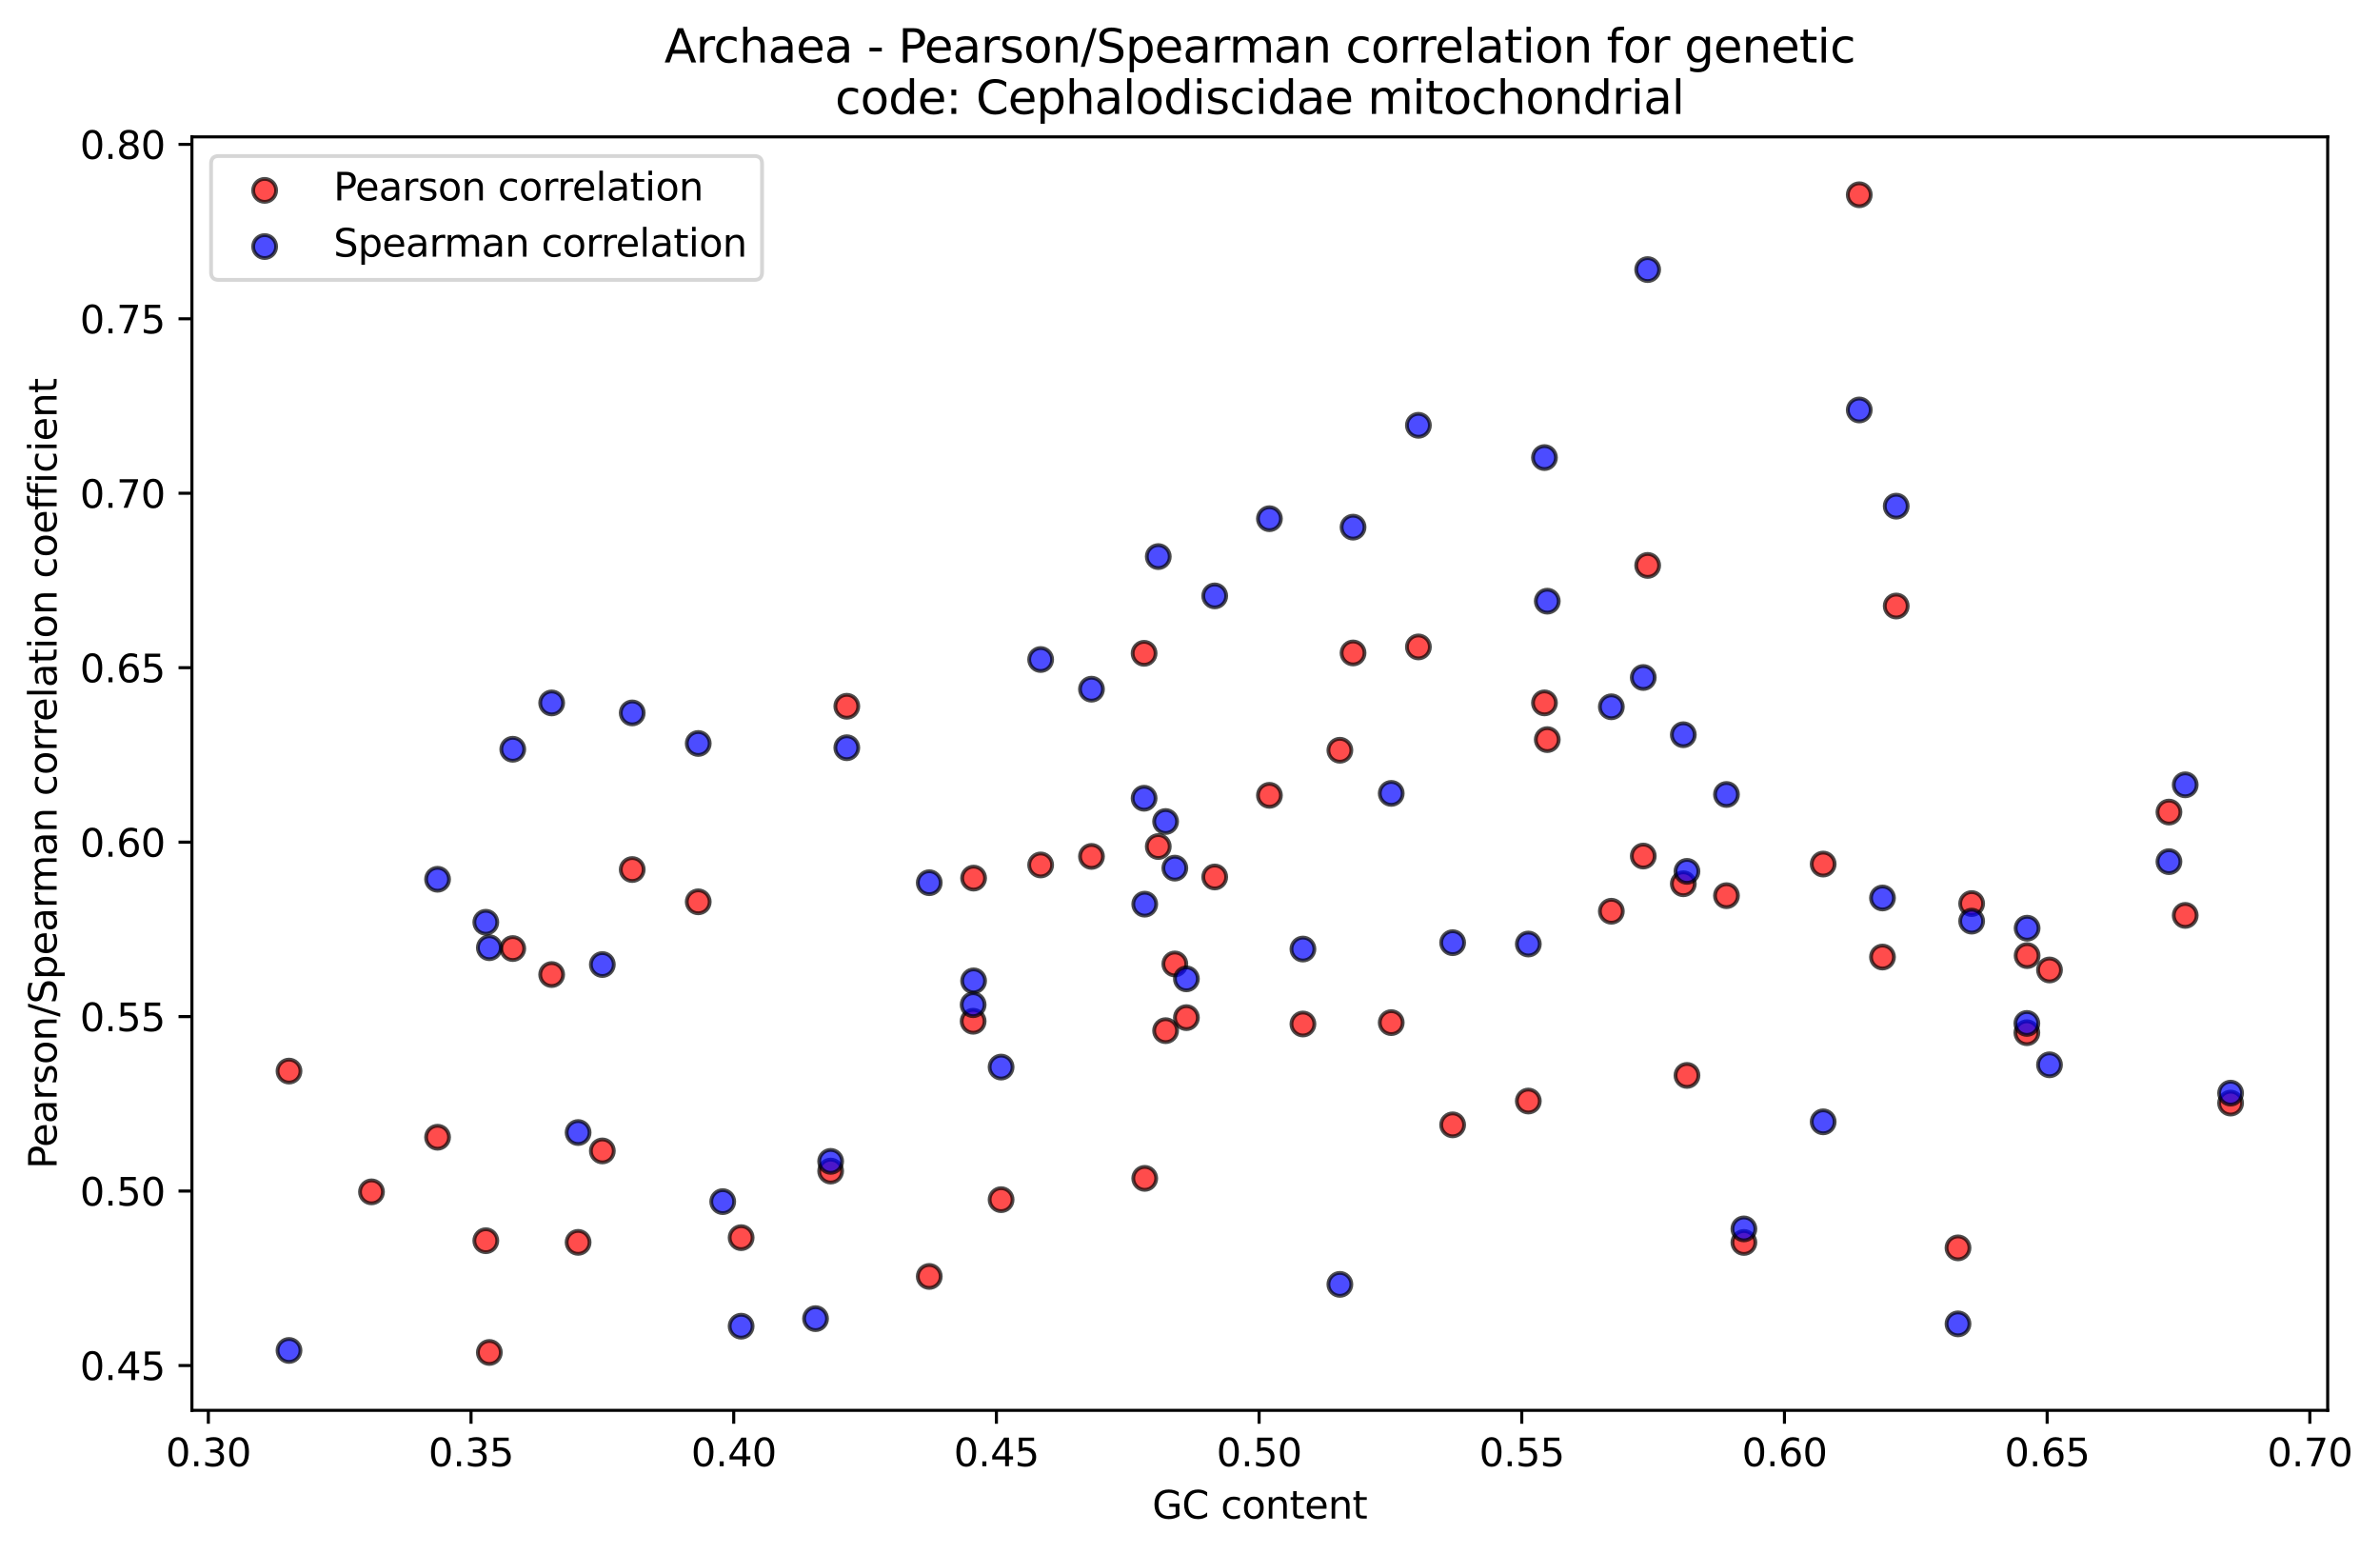 <?xml version="1.0" encoding="utf-8" standalone="no"?>
<!DOCTYPE svg PUBLIC "-//W3C//DTD SVG 1.1//EN"
  "http://www.w3.org/Graphics/SVG/1.1/DTD/svg11.dtd">
<svg xmlns:xlink="http://www.w3.org/1999/xlink" width="621.814pt" height="405.952pt" viewBox="0 0 621.814 405.952" xmlns="http://www.w3.org/2000/svg" version="1.1">
 <defs>
  <style type="text/css">*{stroke-linejoin: round; stroke-linecap: butt}</style>
 </defs>
 <g id="figure_1">
  <g id="patch_1">
   <path d="M 0 405.952 
L 621.814 405.952 
L 621.814 0 
L 0 0 
z
" style="fill: #ffffff"/>
  </g>
  <g id="axes_1">
   <g id="patch_2">
    <path d="M 50.144 368.396 
L 608.144 368.396 
L 608.144 35.755 
L 50.144 35.755 
z
" style="fill: #ffffff"/>
   </g>
   <g id="PathCollection_1">
    <defs>
     <path id="m0e709086f0" d="M 0 3 
C 0.796 3 1.559 2.684 2.121 2.121 
C 2.684 1.559 3 0.796 3 0 
C 3 -0.796 2.684 -1.559 2.121 -2.121 
C 1.559 -2.684 0.796 -3 0 -3 
C -0.796 -3 -1.559 -2.684 -2.121 -2.121 
C -2.684 -1.559 -3 -0.796 -3 0 
C -3 0.796 -2.684 1.559 -2.121 2.121 
C -1.559 2.684 -0.796 3 0 3 
z
" style="stroke: #000000; stroke-opacity: 0.7"/>
    </defs>
    <g clip-path="url(#p93d8b4729b)">
     <use xlink:href="#m0e709086f0" x="582.78" y="288.136" style="fill: #ff0000; fill-opacity: 0.7; stroke: #000000; stroke-opacity: 0.7"/>
     <use xlink:href="#m0e709086f0" x="570.923" y="239.112" style="fill: #ff0000; fill-opacity: 0.7; stroke: #000000; stroke-opacity: 0.7"/>
     <use xlink:href="#m0e709086f0" x="566.674" y="212.123" style="fill: #ff0000; fill-opacity: 0.7; stroke: #000000; stroke-opacity: 0.7"/>
     <use xlink:href="#m0e709086f0" x="535.466" y="253.367" style="fill: #ff0000; fill-opacity: 0.7; stroke: #000000; stroke-opacity: 0.7"/>
     <use xlink:href="#m0e709086f0" x="529.618" y="249.614" style="fill: #ff0000; fill-opacity: 0.7; stroke: #000000; stroke-opacity: 0.7"/>
     <use xlink:href="#m0e709086f0" x="529.551" y="269.757" style="fill: #ff0000; fill-opacity: 0.7; stroke: #000000; stroke-opacity: 0.7"/>
     <use xlink:href="#m0e709086f0" x="515.126" y="236.022" style="fill: #ff0000; fill-opacity: 0.7; stroke: #000000; stroke-opacity: 0.7"/>
     <use xlink:href="#m0e709086f0" x="511.561" y="325.957" style="fill: #ff0000; fill-opacity: 0.7; stroke: #000000; stroke-opacity: 0.7"/>
     <use xlink:href="#m0e709086f0" x="495.418" y="158.3" style="fill: #ff0000; fill-opacity: 0.7; stroke: #000000; stroke-opacity: 0.7"/>
     <use xlink:href="#m0e709086f0" x="491.831" y="249.988" style="fill: #ff0000; fill-opacity: 0.7; stroke: #000000; stroke-opacity: 0.7"/>
     <use xlink:href="#m0e709086f0" x="485.762" y="50.876" style="fill: #ff0000; fill-opacity: 0.7; stroke: #000000; stroke-opacity: 0.7"/>
     <use xlink:href="#m0e709086f0" x="476.334" y="225.704" style="fill: #ff0000; fill-opacity: 0.7; stroke: #000000; stroke-opacity: 0.7"/>
     <use xlink:href="#m0e709086f0" x="455.622" y="324.543" style="fill: #ff0000; fill-opacity: 0.7; stroke: #000000; stroke-opacity: 0.7"/>
     <use xlink:href="#m0e709086f0" x="451.066" y="233.96" style="fill: #ff0000; fill-opacity: 0.7; stroke: #000000; stroke-opacity: 0.7"/>
     <use xlink:href="#m0e709086f0" x="440.747" y="280.909" style="fill: #ff0000; fill-opacity: 0.7; stroke: #000000; stroke-opacity: 0.7"/>
     <use xlink:href="#m0e709086f0" x="439.793" y="230.849" style="fill: #ff0000; fill-opacity: 0.7; stroke: #000000; stroke-opacity: 0.7"/>
     <use xlink:href="#m0e709086f0" x="430.48" y="147.694" style="fill: #ff0000; fill-opacity: 0.7; stroke: #000000; stroke-opacity: 0.7"/>
     <use xlink:href="#m0e709086f0" x="429.331" y="223.609" style="fill: #ff0000; fill-opacity: 0.7; stroke: #000000; stroke-opacity: 0.7"/>
     <use xlink:href="#m0e709086f0" x="420.99" y="238.026" style="fill: #ff0000; fill-opacity: 0.7; stroke: #000000; stroke-opacity: 0.7"/>
     <use xlink:href="#m0e709086f0" x="404.252" y="193.195" style="fill: #ff0000; fill-opacity: 0.7; stroke: #000000; stroke-opacity: 0.7"/>
     <use xlink:href="#m0e709086f0" x="403.517" y="183.599" style="fill: #ff0000; fill-opacity: 0.7; stroke: #000000; stroke-opacity: 0.7"/>
     <use xlink:href="#m0e709086f0" x="399.298" y="287.602" style="fill: #ff0000; fill-opacity: 0.7; stroke: #000000; stroke-opacity: 0.7"/>
     <use xlink:href="#m0e709086f0" x="379.528" y="293.821" style="fill: #ff0000; fill-opacity: 0.7; stroke: #000000; stroke-opacity: 0.7"/>
     <use xlink:href="#m0e709086f0" x="370.583" y="168.983" style="fill: #ff0000; fill-opacity: 0.7; stroke: #000000; stroke-opacity: 0.7"/>
     <use xlink:href="#m0e709086f0" x="363.483" y="267.121" style="fill: #ff0000; fill-opacity: 0.7; stroke: #000000; stroke-opacity: 0.7"/>
     <use xlink:href="#m0e709086f0" x="353.508" y="170.559" style="fill: #ff0000; fill-opacity: 0.7; stroke: #000000; stroke-opacity: 0.7"/>
     <use xlink:href="#m0e709086f0" x="350.064" y="195.973" style="fill: #ff0000; fill-opacity: 0.7; stroke: #000000; stroke-opacity: 0.7"/>
     <use xlink:href="#m0e709086f0" x="340.411" y="267.482" style="fill: #ff0000; fill-opacity: 0.7; stroke: #000000; stroke-opacity: 0.7"/>
     <use xlink:href="#m0e709086f0" x="331.657" y="207.746" style="fill: #ff0000; fill-opacity: 0.7; stroke: #000000; stroke-opacity: 0.7"/>
     <use xlink:href="#m0e709086f0" x="317.365" y="229.077" style="fill: #ff0000; fill-opacity: 0.7; stroke: #000000; stroke-opacity: 0.7"/>
     <use xlink:href="#m0e709086f0" x="309.967" y="265.818" style="fill: #ff0000; fill-opacity: 0.7; stroke: #000000; stroke-opacity: 0.7"/>
     <use xlink:href="#m0e709086f0" x="306.944" y="251.798" style="fill: #ff0000; fill-opacity: 0.7; stroke: #000000; stroke-opacity: 0.7"/>
     <use xlink:href="#m0e709086f0" x="304.532" y="269.22" style="fill: #ff0000; fill-opacity: 0.7; stroke: #000000; stroke-opacity: 0.7"/>
     <use xlink:href="#m0e709086f0" x="302.619" y="221.123" style="fill: #ff0000; fill-opacity: 0.7; stroke: #000000; stroke-opacity: 0.7"/>
     <use xlink:href="#m0e709086f0" x="299.081" y="307.8" style="fill: #ff0000; fill-opacity: 0.7; stroke: #000000; stroke-opacity: 0.7"/>
     <use xlink:href="#m0e709086f0" x="298.917" y="170.653" style="fill: #ff0000; fill-opacity: 0.7; stroke: #000000; stroke-opacity: 0.7"/>
     <use xlink:href="#m0e709086f0" x="285.167" y="223.703" style="fill: #ff0000; fill-opacity: 0.7; stroke: #000000; stroke-opacity: 0.7"/>
     <use xlink:href="#m0e709086f0" x="271.886" y="225.934" style="fill: #ff0000; fill-opacity: 0.7; stroke: #000000; stroke-opacity: 0.7"/>
     <use xlink:href="#m0e709086f0" x="261.555" y="313.365" style="fill: #ff0000; fill-opacity: 0.7; stroke: #000000; stroke-opacity: 0.7"/>
     <use xlink:href="#m0e709086f0" x="254.369" y="229.371" style="fill: #ff0000; fill-opacity: 0.7; stroke: #000000; stroke-opacity: 0.7"/>
     <use xlink:href="#m0e709086f0" x="254.249" y="266.764" style="fill: #ff0000; fill-opacity: 0.7; stroke: #000000; stroke-opacity: 0.7"/>
     <use xlink:href="#m0e709086f0" x="242.783" y="333.42" style="fill: #ff0000; fill-opacity: 0.7; stroke: #000000; stroke-opacity: 0.7"/>
     <use xlink:href="#m0e709086f0" x="221.24" y="184.486" style="fill: #ff0000; fill-opacity: 0.7; stroke: #000000; stroke-opacity: 0.7"/>
     <use xlink:href="#m0e709086f0" x="217.021" y="305.895" style="fill: #ff0000; fill-opacity: 0.7; stroke: #000000; stroke-opacity: 0.7"/>
     <use xlink:href="#m0e709086f0" x="193.634" y="323.288" style="fill: #ff0000; fill-opacity: 0.7; stroke: #000000; stroke-opacity: 0.7"/>
     <use xlink:href="#m0e709086f0" x="182.425" y="235.563" style="fill: #ff0000; fill-opacity: 0.7; stroke: #000000; stroke-opacity: 0.7"/>
     <use xlink:href="#m0e709086f0" x="165.179" y="227.132" style="fill: #ff0000; fill-opacity: 0.7; stroke: #000000; stroke-opacity: 0.7"/>
     <use xlink:href="#m0e709086f0" x="157.372" y="300.634" style="fill: #ff0000; fill-opacity: 0.7; stroke: #000000; stroke-opacity: 0.7"/>
     <use xlink:href="#m0e709086f0" x="151.039" y="324.519" style="fill: #ff0000; fill-opacity: 0.7; stroke: #000000; stroke-opacity: 0.7"/>
     <use xlink:href="#m0e709086f0" x="144.132" y="254.563" style="fill: #ff0000; fill-opacity: 0.7; stroke: #000000; stroke-opacity: 0.7"/>
     <use xlink:href="#m0e709086f0" x="133.969" y="247.773" style="fill: #ff0000; fill-opacity: 0.7; stroke: #000000; stroke-opacity: 0.7"/>
     <use xlink:href="#m0e709086f0" x="127.85" y="353.276" style="fill: #ff0000; fill-opacity: 0.7; stroke: #000000; stroke-opacity: 0.7"/>
     <use xlink:href="#m0e709086f0" x="126.923" y="324.087" style="fill: #ff0000; fill-opacity: 0.7; stroke: #000000; stroke-opacity: 0.7"/>
     <use xlink:href="#m0e709086f0" x="114.322" y="297.056" style="fill: #ff0000; fill-opacity: 0.7; stroke: #000000; stroke-opacity: 0.7"/>
     <use xlink:href="#m0e709086f0" x="97.055" y="311.327" style="fill: #ff0000; fill-opacity: 0.7; stroke: #000000; stroke-opacity: 0.7"/>
     <use xlink:href="#m0e709086f0" x="75.507" y="279.78" style="fill: #ff0000; fill-opacity: 0.7; stroke: #000000; stroke-opacity: 0.7"/>
    </g>
   </g>
   <g id="PathCollection_2">
    <defs>
     <path id="m631f41f2cf" d="M 0 3 
C 0.796 3 1.559 2.684 2.121 2.121 
C 2.684 1.559 3 0.796 3 0 
C 3 -0.796 2.684 -1.559 2.121 -2.121 
C 1.559 -2.684 0.796 -3 0 -3 
C -0.796 -3 -1.559 -2.684 -2.121 -2.121 
C -2.684 -1.559 -3 -0.796 -3 0 
C -3 0.796 -2.684 1.559 -2.121 2.121 
C -1.559 2.684 -0.796 3 0 3 
z
" style="stroke: #000000; stroke-opacity: 0.7"/>
    </defs>
    <g clip-path="url(#p93d8b4729b)">
     <use xlink:href="#m631f41f2cf" x="582.78" y="285.537" style="fill: #0000ff; fill-opacity: 0.7; stroke: #000000; stroke-opacity: 0.7"/>
     <use xlink:href="#m631f41f2cf" x="570.923" y="205.003" style="fill: #0000ff; fill-opacity: 0.7; stroke: #000000; stroke-opacity: 0.7"/>
     <use xlink:href="#m631f41f2cf" x="566.674" y="225.073" style="fill: #0000ff; fill-opacity: 0.7; stroke: #000000; stroke-opacity: 0.7"/>
     <use xlink:href="#m631f41f2cf" x="535.466" y="278.139" style="fill: #0000ff; fill-opacity: 0.7; stroke: #000000; stroke-opacity: 0.7"/>
     <use xlink:href="#m631f41f2cf" x="529.618" y="242.456" style="fill: #0000ff; fill-opacity: 0.7; stroke: #000000; stroke-opacity: 0.7"/>
     <use xlink:href="#m631f41f2cf" x="529.551" y="267.335" style="fill: #0000ff; fill-opacity: 0.7; stroke: #000000; stroke-opacity: 0.7"/>
     <use xlink:href="#m631f41f2cf" x="515.126" y="240.609" style="fill: #0000ff; fill-opacity: 0.7; stroke: #000000; stroke-opacity: 0.7"/>
     <use xlink:href="#m631f41f2cf" x="511.561" y="345.809" style="fill: #0000ff; fill-opacity: 0.7; stroke: #000000; stroke-opacity: 0.7"/>
     <use xlink:href="#m631f41f2cf" x="495.418" y="132.217" style="fill: #0000ff; fill-opacity: 0.7; stroke: #000000; stroke-opacity: 0.7"/>
     <use xlink:href="#m631f41f2cf" x="491.831" y="234.562" style="fill: #0000ff; fill-opacity: 0.7; stroke: #000000; stroke-opacity: 0.7"/>
     <use xlink:href="#m631f41f2cf" x="485.762" y="107.091" style="fill: #0000ff; fill-opacity: 0.7; stroke: #000000; stroke-opacity: 0.7"/>
     <use xlink:href="#m631f41f2cf" x="476.334" y="293.03" style="fill: #0000ff; fill-opacity: 0.7; stroke: #000000; stroke-opacity: 0.7"/>
     <use xlink:href="#m631f41f2cf" x="455.622" y="321.004" style="fill: #0000ff; fill-opacity: 0.7; stroke: #000000; stroke-opacity: 0.7"/>
     <use xlink:href="#m631f41f2cf" x="451.066" y="207.526" style="fill: #0000ff; fill-opacity: 0.7; stroke: #000000; stroke-opacity: 0.7"/>
     <use xlink:href="#m631f41f2cf" x="440.747" y="227.609" style="fill: #0000ff; fill-opacity: 0.7; stroke: #000000; stroke-opacity: 0.7"/>
     <use xlink:href="#m631f41f2cf" x="439.793" y="191.92" style="fill: #0000ff; fill-opacity: 0.7; stroke: #000000; stroke-opacity: 0.7"/>
     <use xlink:href="#m631f41f2cf" x="430.48" y="70.42" style="fill: #0000ff; fill-opacity: 0.7; stroke: #000000; stroke-opacity: 0.7"/>
     <use xlink:href="#m631f41f2cf" x="429.331" y="176.97" style="fill: #0000ff; fill-opacity: 0.7; stroke: #000000; stroke-opacity: 0.7"/>
     <use xlink:href="#m631f41f2cf" x="420.99" y="184.621" style="fill: #0000ff; fill-opacity: 0.7; stroke: #000000; stroke-opacity: 0.7"/>
     <use xlink:href="#m631f41f2cf" x="404.252" y="157.032" style="fill: #0000ff; fill-opacity: 0.7; stroke: #000000; stroke-opacity: 0.7"/>
     <use xlink:href="#m631f41f2cf" x="403.517" y="119.525" style="fill: #0000ff; fill-opacity: 0.7; stroke: #000000; stroke-opacity: 0.7"/>
     <use xlink:href="#m631f41f2cf" x="399.298" y="246.589" style="fill: #0000ff; fill-opacity: 0.7; stroke: #000000; stroke-opacity: 0.7"/>
     <use xlink:href="#m631f41f2cf" x="379.528" y="246.24" style="fill: #0000ff; fill-opacity: 0.7; stroke: #000000; stroke-opacity: 0.7"/>
     <use xlink:href="#m631f41f2cf" x="370.583" y="111.094" style="fill: #0000ff; fill-opacity: 0.7; stroke: #000000; stroke-opacity: 0.7"/>
     <use xlink:href="#m631f41f2cf" x="363.483" y="207.242" style="fill: #0000ff; fill-opacity: 0.7; stroke: #000000; stroke-opacity: 0.7"/>
     <use xlink:href="#m631f41f2cf" x="353.508" y="137.699" style="fill: #0000ff; fill-opacity: 0.7; stroke: #000000; stroke-opacity: 0.7"/>
     <use xlink:href="#m631f41f2cf" x="350.064" y="335.49" style="fill: #0000ff; fill-opacity: 0.7; stroke: #000000; stroke-opacity: 0.7"/>
     <use xlink:href="#m631f41f2cf" x="340.411" y="247.903" style="fill: #0000ff; fill-opacity: 0.7; stroke: #000000; stroke-opacity: 0.7"/>
     <use xlink:href="#m631f41f2cf" x="331.657" y="135.491" style="fill: #0000ff; fill-opacity: 0.7; stroke: #000000; stroke-opacity: 0.7"/>
     <use xlink:href="#m631f41f2cf" x="317.365" y="155.656" style="fill: #0000ff; fill-opacity: 0.7; stroke: #000000; stroke-opacity: 0.7"/>
     <use xlink:href="#m631f41f2cf" x="309.967" y="255.683" style="fill: #0000ff; fill-opacity: 0.7; stroke: #000000; stroke-opacity: 0.7"/>
     <use xlink:href="#m631f41f2cf" x="306.944" y="226.763" style="fill: #0000ff; fill-opacity: 0.7; stroke: #000000; stroke-opacity: 0.7"/>
     <use xlink:href="#m631f41f2cf" x="304.532" y="214.589" style="fill: #0000ff; fill-opacity: 0.7; stroke: #000000; stroke-opacity: 0.7"/>
     <use xlink:href="#m631f41f2cf" x="302.619" y="145.388" style="fill: #0000ff; fill-opacity: 0.7; stroke: #000000; stroke-opacity: 0.7"/>
     <use xlink:href="#m631f41f2cf" x="299.081" y="236.179" style="fill: #0000ff; fill-opacity: 0.7; stroke: #000000; stroke-opacity: 0.7"/>
     <use xlink:href="#m631f41f2cf" x="298.917" y="208.508" style="fill: #0000ff; fill-opacity: 0.7; stroke: #000000; stroke-opacity: 0.7"/>
     <use xlink:href="#m631f41f2cf" x="285.167" y="180.023" style="fill: #0000ff; fill-opacity: 0.7; stroke: #000000; stroke-opacity: 0.7"/>
     <use xlink:href="#m631f41f2cf" x="271.886" y="172.273" style="fill: #0000ff; fill-opacity: 0.7; stroke: #000000; stroke-opacity: 0.7"/>
     <use xlink:href="#m631f41f2cf" x="261.555" y="278.731" style="fill: #0000ff; fill-opacity: 0.7; stroke: #000000; stroke-opacity: 0.7"/>
     <use xlink:href="#m631f41f2cf" x="254.369" y="256.214" style="fill: #0000ff; fill-opacity: 0.7; stroke: #000000; stroke-opacity: 0.7"/>
     <use xlink:href="#m631f41f2cf" x="254.249" y="262.439" style="fill: #0000ff; fill-opacity: 0.7; stroke: #000000; stroke-opacity: 0.7"/>
     <use xlink:href="#m631f41f2cf" x="242.783" y="230.573" style="fill: #0000ff; fill-opacity: 0.7; stroke: #000000; stroke-opacity: 0.7"/>
     <use xlink:href="#m631f41f2cf" x="221.24" y="195.313" style="fill: #0000ff; fill-opacity: 0.7; stroke: #000000; stroke-opacity: 0.7"/>
     <use xlink:href="#m631f41f2cf" x="217.021" y="303.361" style="fill: #0000ff; fill-opacity: 0.7; stroke: #000000; stroke-opacity: 0.7"/>
     <use xlink:href="#m631f41f2cf" x="213.073" y="344.442" style="fill: #0000ff; fill-opacity: 0.7; stroke: #000000; stroke-opacity: 0.7"/>
     <use xlink:href="#m631f41f2cf" x="193.634" y="346.414" style="fill: #0000ff; fill-opacity: 0.7; stroke: #000000; stroke-opacity: 0.7"/>
     <use xlink:href="#m631f41f2cf" x="188.821" y="313.875" style="fill: #0000ff; fill-opacity: 0.7; stroke: #000000; stroke-opacity: 0.7"/>
     <use xlink:href="#m631f41f2cf" x="182.425" y="194.202" style="fill: #0000ff; fill-opacity: 0.7; stroke: #000000; stroke-opacity: 0.7"/>
     <use xlink:href="#m631f41f2cf" x="165.179" y="186.222" style="fill: #0000ff; fill-opacity: 0.7; stroke: #000000; stroke-opacity: 0.7"/>
     <use xlink:href="#m631f41f2cf" x="157.372" y="251.946" style="fill: #0000ff; fill-opacity: 0.7; stroke: #000000; stroke-opacity: 0.7"/>
     <use xlink:href="#m631f41f2cf" x="151.039" y="295.832" style="fill: #0000ff; fill-opacity: 0.7; stroke: #000000; stroke-opacity: 0.7"/>
     <use xlink:href="#m631f41f2cf" x="144.132" y="183.613" style="fill: #0000ff; fill-opacity: 0.7; stroke: #000000; stroke-opacity: 0.7"/>
     <use xlink:href="#m631f41f2cf" x="133.969" y="195.716" style="fill: #0000ff; fill-opacity: 0.7; stroke: #000000; stroke-opacity: 0.7"/>
     <use xlink:href="#m631f41f2cf" x="127.85" y="247.553" style="fill: #0000ff; fill-opacity: 0.7; stroke: #000000; stroke-opacity: 0.7"/>
     <use xlink:href="#m631f41f2cf" x="126.923" y="240.905" style="fill: #0000ff; fill-opacity: 0.7; stroke: #000000; stroke-opacity: 0.7"/>
     <use xlink:href="#m631f41f2cf" x="114.322" y="229.672" style="fill: #0000ff; fill-opacity: 0.7; stroke: #000000; stroke-opacity: 0.7"/>
     <use xlink:href="#m631f41f2cf" x="75.507" y="352.751" style="fill: #0000ff; fill-opacity: 0.7; stroke: #000000; stroke-opacity: 0.7"/>
    </g>
   </g>
   <g id="matplotlib.axis_1">
    <g id="xtick_1">
     <g id="line2d_1">
      <defs>
       <path id="m59f2ee0b81" d="M 0 0 
L 0 3.5 
" style="stroke: #000000; stroke-width: 0.8"/>
      </defs>
      <g>
       <use xlink:href="#m59f2ee0b81" x="54.434" y="368.396" style="stroke: #000000; stroke-width: 0.8"/>
      </g>
     </g>
     <g id="text_1">
      <!-- 0.30 -->
      <g transform="translate(43.301 382.994) scale(0.1 -0.1)">
       <defs>
        <path id="DejaVuSans-30" d="M 2034 4250 
Q 1547 4250 1301 3770 
Q 1056 3291 1056 2328 
Q 1056 1369 1301 889 
Q 1547 409 2034 409 
Q 2525 409 2770 889 
Q 3016 1369 3016 2328 
Q 3016 3291 2770 3770 
Q 2525 4250 2034 4250 
z
M 2034 4750 
Q 2819 4750 3233 4129 
Q 3647 3509 3647 2328 
Q 3647 1150 3233 529 
Q 2819 -91 2034 -91 
Q 1250 -91 836 529 
Q 422 1150 422 2328 
Q 422 3509 836 4129 
Q 1250 4750 2034 4750 
z
" transform="scale(0.016)"/>
        <path id="DejaVuSans-2e" d="M 684 794 
L 1344 794 
L 1344 0 
L 684 0 
L 684 794 
z
" transform="scale(0.016)"/>
        <path id="DejaVuSans-33" d="M 2597 2516 
Q 3050 2419 3304 2112 
Q 3559 1806 3559 1356 
Q 3559 666 3084 287 
Q 2609 -91 1734 -91 
Q 1441 -91 1130 -33 
Q 819 25 488 141 
L 488 750 
Q 750 597 1062 519 
Q 1375 441 1716 441 
Q 2309 441 2620 675 
Q 2931 909 2931 1356 
Q 2931 1769 2642 2001 
Q 2353 2234 1838 2234 
L 1294 2234 
L 1294 2753 
L 1863 2753 
Q 2328 2753 2575 2939 
Q 2822 3125 2822 3475 
Q 2822 3834 2567 4026 
Q 2313 4219 1838 4219 
Q 1578 4219 1281 4162 
Q 984 4106 628 3988 
L 628 4550 
Q 988 4650 1302 4700 
Q 1616 4750 1894 4750 
Q 2613 4750 3031 4423 
Q 3450 4097 3450 3541 
Q 3450 3153 3228 2886 
Q 3006 2619 2597 2516 
z
" transform="scale(0.016)"/>
       </defs>
       <use xlink:href="#DejaVuSans-30"/>
       <use xlink:href="#DejaVuSans-2e" x="63.623"/>
       <use xlink:href="#DejaVuSans-33" x="95.41"/>
       <use xlink:href="#DejaVuSans-30" x="159.033"/>
      </g>
     </g>
    </g>
    <g id="xtick_2">
     <g id="line2d_2">
      <g>
       <use xlink:href="#m59f2ee0b81" x="123.065" y="368.396" style="stroke: #000000; stroke-width: 0.8"/>
      </g>
     </g>
     <g id="text_2">
      <!-- 0.35 -->
      <g transform="translate(111.932 382.994) scale(0.1 -0.1)">
       <defs>
        <path id="DejaVuSans-35" d="M 691 4666 
L 3169 4666 
L 3169 4134 
L 1269 4134 
L 1269 2991 
Q 1406 3038 1543 3061 
Q 1681 3084 1819 3084 
Q 2600 3084 3056 2656 
Q 3513 2228 3513 1497 
Q 3513 744 3044 326 
Q 2575 -91 1722 -91 
Q 1428 -91 1123 -41 
Q 819 9 494 109 
L 494 744 
Q 775 591 1075 516 
Q 1375 441 1709 441 
Q 2250 441 2565 725 
Q 2881 1009 2881 1497 
Q 2881 1984 2565 2268 
Q 2250 2553 1709 2553 
Q 1456 2553 1204 2497 
Q 953 2441 691 2322 
L 691 4666 
z
" transform="scale(0.016)"/>
       </defs>
       <use xlink:href="#DejaVuSans-30"/>
       <use xlink:href="#DejaVuSans-2e" x="63.623"/>
       <use xlink:href="#DejaVuSans-33" x="95.41"/>
       <use xlink:href="#DejaVuSans-35" x="159.033"/>
      </g>
     </g>
    </g>
    <g id="xtick_3">
     <g id="line2d_3">
      <g>
       <use xlink:href="#m59f2ee0b81" x="191.696" y="368.396" style="stroke: #000000; stroke-width: 0.8"/>
      </g>
     </g>
     <g id="text_3">
      <!-- 0.40 -->
      <g transform="translate(180.563 382.994) scale(0.1 -0.1)">
       <defs>
        <path id="DejaVuSans-34" d="M 2419 4116 
L 825 1625 
L 2419 1625 
L 2419 4116 
z
M 2253 4666 
L 3047 4666 
L 3047 1625 
L 3713 1625 
L 3713 1100 
L 3047 1100 
L 3047 0 
L 2419 0 
L 2419 1100 
L 313 1100 
L 313 1709 
L 2253 4666 
z
" transform="scale(0.016)"/>
       </defs>
       <use xlink:href="#DejaVuSans-30"/>
       <use xlink:href="#DejaVuSans-2e" x="63.623"/>
       <use xlink:href="#DejaVuSans-34" x="95.41"/>
       <use xlink:href="#DejaVuSans-30" x="159.033"/>
      </g>
     </g>
    </g>
    <g id="xtick_4">
     <g id="line2d_4">
      <g>
       <use xlink:href="#m59f2ee0b81" x="260.327" y="368.396" style="stroke: #000000; stroke-width: 0.8"/>
      </g>
     </g>
     <g id="text_4">
      <!-- 0.45 -->
      <g transform="translate(249.194 382.994) scale(0.1 -0.1)">
       <use xlink:href="#DejaVuSans-30"/>
       <use xlink:href="#DejaVuSans-2e" x="63.623"/>
       <use xlink:href="#DejaVuSans-34" x="95.41"/>
       <use xlink:href="#DejaVuSans-35" x="159.033"/>
      </g>
     </g>
    </g>
    <g id="xtick_5">
     <g id="line2d_5">
      <g>
       <use xlink:href="#m59f2ee0b81" x="328.958" y="368.396" style="stroke: #000000; stroke-width: 0.8"/>
      </g>
     </g>
     <g id="text_5">
      <!-- 0.50 -->
      <g transform="translate(317.825 382.994) scale(0.1 -0.1)">
       <use xlink:href="#DejaVuSans-30"/>
       <use xlink:href="#DejaVuSans-2e" x="63.623"/>
       <use xlink:href="#DejaVuSans-35" x="95.41"/>
       <use xlink:href="#DejaVuSans-30" x="159.033"/>
      </g>
     </g>
    </g>
    <g id="xtick_6">
     <g id="line2d_6">
      <g>
       <use xlink:href="#m59f2ee0b81" x="397.588" y="368.396" style="stroke: #000000; stroke-width: 0.8"/>
      </g>
     </g>
     <g id="text_6">
      <!-- 0.55 -->
      <g transform="translate(386.456 382.994) scale(0.1 -0.1)">
       <use xlink:href="#DejaVuSans-30"/>
       <use xlink:href="#DejaVuSans-2e" x="63.623"/>
       <use xlink:href="#DejaVuSans-35" x="95.41"/>
       <use xlink:href="#DejaVuSans-35" x="159.033"/>
      </g>
     </g>
    </g>
    <g id="xtick_7">
     <g id="line2d_7">
      <g>
       <use xlink:href="#m59f2ee0b81" x="466.219" y="368.396" style="stroke: #000000; stroke-width: 0.8"/>
      </g>
     </g>
     <g id="text_7">
      <!-- 0.60 -->
      <g transform="translate(455.086 382.994) scale(0.1 -0.1)">
       <defs>
        <path id="DejaVuSans-36" d="M 2113 2584 
Q 1688 2584 1439 2293 
Q 1191 2003 1191 1497 
Q 1191 994 1439 701 
Q 1688 409 2113 409 
Q 2538 409 2786 701 
Q 3034 994 3034 1497 
Q 3034 2003 2786 2293 
Q 2538 2584 2113 2584 
z
M 3366 4563 
L 3366 3988 
Q 3128 4100 2886 4159 
Q 2644 4219 2406 4219 
Q 1781 4219 1451 3797 
Q 1122 3375 1075 2522 
Q 1259 2794 1537 2939 
Q 1816 3084 2150 3084 
Q 2853 3084 3261 2657 
Q 3669 2231 3669 1497 
Q 3669 778 3244 343 
Q 2819 -91 2113 -91 
Q 1303 -91 875 529 
Q 447 1150 447 2328 
Q 447 3434 972 4092 
Q 1497 4750 2381 4750 
Q 2619 4750 2861 4703 
Q 3103 4656 3366 4563 
z
" transform="scale(0.016)"/>
       </defs>
       <use xlink:href="#DejaVuSans-30"/>
       <use xlink:href="#DejaVuSans-2e" x="63.623"/>
       <use xlink:href="#DejaVuSans-36" x="95.41"/>
       <use xlink:href="#DejaVuSans-30" x="159.033"/>
      </g>
     </g>
    </g>
    <g id="xtick_8">
     <g id="line2d_8">
      <g>
       <use xlink:href="#m59f2ee0b81" x="534.85" y="368.396" style="stroke: #000000; stroke-width: 0.8"/>
      </g>
     </g>
     <g id="text_8">
      <!-- 0.65 -->
      <g transform="translate(523.717 382.994) scale(0.1 -0.1)">
       <use xlink:href="#DejaVuSans-30"/>
       <use xlink:href="#DejaVuSans-2e" x="63.623"/>
       <use xlink:href="#DejaVuSans-36" x="95.41"/>
       <use xlink:href="#DejaVuSans-35" x="159.033"/>
      </g>
     </g>
    </g>
    <g id="xtick_9">
     <g id="line2d_9">
      <g>
       <use xlink:href="#m59f2ee0b81" x="603.481" y="368.396" style="stroke: #000000; stroke-width: 0.8"/>
      </g>
     </g>
     <g id="text_9">
      <!-- 0.70 -->
      <g transform="translate(592.348 382.994) scale(0.1 -0.1)">
       <defs>
        <path id="DejaVuSans-37" d="M 525 4666 
L 3525 4666 
L 3525 4397 
L 1831 0 
L 1172 0 
L 2766 4134 
L 525 4134 
L 525 4666 
z
" transform="scale(0.016)"/>
       </defs>
       <use xlink:href="#DejaVuSans-30"/>
       <use xlink:href="#DejaVuSans-2e" x="63.623"/>
       <use xlink:href="#DejaVuSans-37" x="95.41"/>
       <use xlink:href="#DejaVuSans-30" x="159.033"/>
      </g>
     </g>
    </g>
    <g id="text_10">
     <!-- GC content -->
     <g transform="translate(301.046 396.672) scale(0.1 -0.1)">
      <defs>
       <path id="DejaVuSans-47" d="M 3809 666 
L 3809 1919 
L 2778 1919 
L 2778 2438 
L 4434 2438 
L 4434 434 
Q 4069 175 3628 42 
Q 3188 -91 2688 -91 
Q 1594 -91 976 548 
Q 359 1188 359 2328 
Q 359 3472 976 4111 
Q 1594 4750 2688 4750 
Q 3144 4750 3555 4637 
Q 3966 4525 4313 4306 
L 4313 3634 
Q 3963 3931 3569 4081 
Q 3175 4231 2741 4231 
Q 1884 4231 1454 3753 
Q 1025 3275 1025 2328 
Q 1025 1384 1454 906 
Q 1884 428 2741 428 
Q 3075 428 3337 486 
Q 3600 544 3809 666 
z
" transform="scale(0.016)"/>
       <path id="DejaVuSans-43" d="M 4122 4306 
L 4122 3641 
Q 3803 3938 3442 4084 
Q 3081 4231 2675 4231 
Q 1875 4231 1450 3742 
Q 1025 3253 1025 2328 
Q 1025 1406 1450 917 
Q 1875 428 2675 428 
Q 3081 428 3442 575 
Q 3803 722 4122 1019 
L 4122 359 
Q 3791 134 3420 21 
Q 3050 -91 2638 -91 
Q 1578 -91 968 557 
Q 359 1206 359 2328 
Q 359 3453 968 4101 
Q 1578 4750 2638 4750 
Q 3056 4750 3426 4639 
Q 3797 4528 4122 4306 
z
" transform="scale(0.016)"/>
       <path id="DejaVuSans-20" transform="scale(0.016)"/>
       <path id="DejaVuSans-63" d="M 3122 3366 
L 3122 2828 
Q 2878 2963 2633 3030 
Q 2388 3097 2138 3097 
Q 1578 3097 1268 2742 
Q 959 2388 959 1747 
Q 959 1106 1268 751 
Q 1578 397 2138 397 
Q 2388 397 2633 464 
Q 2878 531 3122 666 
L 3122 134 
Q 2881 22 2623 -34 
Q 2366 -91 2075 -91 
Q 1284 -91 818 406 
Q 353 903 353 1747 
Q 353 2603 823 3093 
Q 1294 3584 2113 3584 
Q 2378 3584 2631 3529 
Q 2884 3475 3122 3366 
z
" transform="scale(0.016)"/>
       <path id="DejaVuSans-6f" d="M 1959 3097 
Q 1497 3097 1228 2736 
Q 959 2375 959 1747 
Q 959 1119 1226 758 
Q 1494 397 1959 397 
Q 2419 397 2687 759 
Q 2956 1122 2956 1747 
Q 2956 2369 2687 2733 
Q 2419 3097 1959 3097 
z
M 1959 3584 
Q 2709 3584 3137 3096 
Q 3566 2609 3566 1747 
Q 3566 888 3137 398 
Q 2709 -91 1959 -91 
Q 1206 -91 779 398 
Q 353 888 353 1747 
Q 353 2609 779 3096 
Q 1206 3584 1959 3584 
z
" transform="scale(0.016)"/>
       <path id="DejaVuSans-6e" d="M 3513 2113 
L 3513 0 
L 2938 0 
L 2938 2094 
Q 2938 2591 2744 2837 
Q 2550 3084 2163 3084 
Q 1697 3084 1428 2787 
Q 1159 2491 1159 1978 
L 1159 0 
L 581 0 
L 581 3500 
L 1159 3500 
L 1159 2956 
Q 1366 3272 1645 3428 
Q 1925 3584 2291 3584 
Q 2894 3584 3203 3211 
Q 3513 2838 3513 2113 
z
" transform="scale(0.016)"/>
       <path id="DejaVuSans-74" d="M 1172 4494 
L 1172 3500 
L 2356 3500 
L 2356 3053 
L 1172 3053 
L 1172 1153 
Q 1172 725 1289 603 
Q 1406 481 1766 481 
L 2356 481 
L 2356 0 
L 1766 0 
Q 1100 0 847 248 
Q 594 497 594 1153 
L 594 3053 
L 172 3053 
L 172 3500 
L 594 3500 
L 594 4494 
L 1172 4494 
z
" transform="scale(0.016)"/>
       <path id="DejaVuSans-65" d="M 3597 1894 
L 3597 1613 
L 953 1613 
Q 991 1019 1311 708 
Q 1631 397 2203 397 
Q 2534 397 2845 478 
Q 3156 559 3463 722 
L 3463 178 
Q 3153 47 2828 -22 
Q 2503 -91 2169 -91 
Q 1331 -91 842 396 
Q 353 884 353 1716 
Q 353 2575 817 3079 
Q 1281 3584 2069 3584 
Q 2775 3584 3186 3129 
Q 3597 2675 3597 1894 
z
M 3022 2063 
Q 3016 2534 2758 2815 
Q 2500 3097 2075 3097 
Q 1594 3097 1305 2825 
Q 1016 2553 972 2059 
L 3022 2063 
z
" transform="scale(0.016)"/>
      </defs>
      <use xlink:href="#DejaVuSans-47"/>
      <use xlink:href="#DejaVuSans-43" x="77.49"/>
      <use xlink:href="#DejaVuSans-20" x="147.314"/>
      <use xlink:href="#DejaVuSans-63" x="179.102"/>
      <use xlink:href="#DejaVuSans-6f" x="234.082"/>
      <use xlink:href="#DejaVuSans-6e" x="295.264"/>
      <use xlink:href="#DejaVuSans-74" x="358.643"/>
      <use xlink:href="#DejaVuSans-65" x="397.852"/>
      <use xlink:href="#DejaVuSans-6e" x="459.375"/>
      <use xlink:href="#DejaVuSans-74" x="522.754"/>
     </g>
    </g>
   </g>
   <g id="matplotlib.axis_2">
    <g id="ytick_1">
     <g id="line2d_10">
      <defs>
       <path id="mac9a615d47" d="M 0 0 
L -3.5 0 
" style="stroke: #000000; stroke-width: 0.8"/>
      </defs>
      <g>
       <use xlink:href="#mac9a615d47" x="50.144" y="356.683" style="stroke: #000000; stroke-width: 0.8"/>
      </g>
     </g>
     <g id="text_11">
      <!-- 0.45 -->
      <g transform="translate(20.878 360.482) scale(0.1 -0.1)">
       <use xlink:href="#DejaVuSans-30"/>
       <use xlink:href="#DejaVuSans-2e" x="63.623"/>
       <use xlink:href="#DejaVuSans-34" x="95.41"/>
       <use xlink:href="#DejaVuSans-35" x="159.033"/>
      </g>
     </g>
    </g>
    <g id="ytick_2">
     <g id="line2d_11">
      <g>
       <use xlink:href="#mac9a615d47" x="50.144" y="311.115" style="stroke: #000000; stroke-width: 0.8"/>
      </g>
     </g>
     <g id="text_12">
      <!-- 0.50 -->
      <g transform="translate(20.878 314.914) scale(0.1 -0.1)">
       <use xlink:href="#DejaVuSans-30"/>
       <use xlink:href="#DejaVuSans-2e" x="63.623"/>
       <use xlink:href="#DejaVuSans-35" x="95.41"/>
       <use xlink:href="#DejaVuSans-30" x="159.033"/>
      </g>
     </g>
    </g>
    <g id="ytick_3">
     <g id="line2d_12">
      <g>
       <use xlink:href="#mac9a615d47" x="50.144" y="265.547" style="stroke: #000000; stroke-width: 0.8"/>
      </g>
     </g>
     <g id="text_13">
      <!-- 0.55 -->
      <g transform="translate(20.878 269.346) scale(0.1 -0.1)">
       <use xlink:href="#DejaVuSans-30"/>
       <use xlink:href="#DejaVuSans-2e" x="63.623"/>
       <use xlink:href="#DejaVuSans-35" x="95.41"/>
       <use xlink:href="#DejaVuSans-35" x="159.033"/>
      </g>
     </g>
    </g>
    <g id="ytick_4">
     <g id="line2d_13">
      <g>
       <use xlink:href="#mac9a615d47" x="50.144" y="219.979" style="stroke: #000000; stroke-width: 0.8"/>
      </g>
     </g>
     <g id="text_14">
      <!-- 0.60 -->
      <g transform="translate(20.878 223.778) scale(0.1 -0.1)">
       <use xlink:href="#DejaVuSans-30"/>
       <use xlink:href="#DejaVuSans-2e" x="63.623"/>
       <use xlink:href="#DejaVuSans-36" x="95.41"/>
       <use xlink:href="#DejaVuSans-30" x="159.033"/>
      </g>
     </g>
    </g>
    <g id="ytick_5">
     <g id="line2d_14">
      <g>
       <use xlink:href="#mac9a615d47" x="50.144" y="174.411" style="stroke: #000000; stroke-width: 0.8"/>
      </g>
     </g>
     <g id="text_15">
      <!-- 0.65 -->
      <g transform="translate(20.878 178.21) scale(0.1 -0.1)">
       <use xlink:href="#DejaVuSans-30"/>
       <use xlink:href="#DejaVuSans-2e" x="63.623"/>
       <use xlink:href="#DejaVuSans-36" x="95.41"/>
       <use xlink:href="#DejaVuSans-35" x="159.033"/>
      </g>
     </g>
    </g>
    <g id="ytick_6">
     <g id="line2d_15">
      <g>
       <use xlink:href="#mac9a615d47" x="50.144" y="128.843" style="stroke: #000000; stroke-width: 0.8"/>
      </g>
     </g>
     <g id="text_16">
      <!-- 0.70 -->
      <g transform="translate(20.878 132.642) scale(0.1 -0.1)">
       <use xlink:href="#DejaVuSans-30"/>
       <use xlink:href="#DejaVuSans-2e" x="63.623"/>
       <use xlink:href="#DejaVuSans-37" x="95.41"/>
       <use xlink:href="#DejaVuSans-30" x="159.033"/>
      </g>
     </g>
    </g>
    <g id="ytick_7">
     <g id="line2d_16">
      <g>
       <use xlink:href="#mac9a615d47" x="50.144" y="83.275" style="stroke: #000000; stroke-width: 0.8"/>
      </g>
     </g>
     <g id="text_17">
      <!-- 0.75 -->
      <g transform="translate(20.878 87.074) scale(0.1 -0.1)">
       <use xlink:href="#DejaVuSans-30"/>
       <use xlink:href="#DejaVuSans-2e" x="63.623"/>
       <use xlink:href="#DejaVuSans-37" x="95.41"/>
       <use xlink:href="#DejaVuSans-35" x="159.033"/>
      </g>
     </g>
    </g>
    <g id="ytick_8">
     <g id="line2d_17">
      <g>
       <use xlink:href="#mac9a615d47" x="50.144" y="37.707" style="stroke: #000000; stroke-width: 0.8"/>
      </g>
     </g>
     <g id="text_18">
      <!-- 0.80 -->
      <g transform="translate(20.878 41.506) scale(0.1 -0.1)">
       <defs>
        <path id="DejaVuSans-38" d="M 2034 2216 
Q 1584 2216 1326 1975 
Q 1069 1734 1069 1313 
Q 1069 891 1326 650 
Q 1584 409 2034 409 
Q 2484 409 2743 651 
Q 3003 894 3003 1313 
Q 3003 1734 2745 1975 
Q 2488 2216 2034 2216 
z
M 1403 2484 
Q 997 2584 770 2862 
Q 544 3141 544 3541 
Q 544 4100 942 4425 
Q 1341 4750 2034 4750 
Q 2731 4750 3128 4425 
Q 3525 4100 3525 3541 
Q 3525 3141 3298 2862 
Q 3072 2584 2669 2484 
Q 3125 2378 3379 2068 
Q 3634 1759 3634 1313 
Q 3634 634 3220 271 
Q 2806 -91 2034 -91 
Q 1263 -91 848 271 
Q 434 634 434 1313 
Q 434 1759 690 2068 
Q 947 2378 1403 2484 
z
M 1172 3481 
Q 1172 3119 1398 2916 
Q 1625 2713 2034 2713 
Q 2441 2713 2670 2916 
Q 2900 3119 2900 3481 
Q 2900 3844 2670 4047 
Q 2441 4250 2034 4250 
Q 1625 4250 1398 4047 
Q 1172 3844 1172 3481 
z
" transform="scale(0.016)"/>
       </defs>
       <use xlink:href="#DejaVuSans-30"/>
       <use xlink:href="#DejaVuSans-2e" x="63.623"/>
       <use xlink:href="#DejaVuSans-38" x="95.41"/>
       <use xlink:href="#DejaVuSans-30" x="159.033"/>
      </g>
     </g>
    </g>
    <g id="text_19">
     <!-- Pearson/Spearman correlation coefficient -->
     <g transform="translate(14.798 305.325) rotate(-90) scale(0.1 -0.1)">
      <defs>
       <path id="DejaVuSans-50" d="M 1259 4147 
L 1259 2394 
L 2053 2394 
Q 2494 2394 2734 2622 
Q 2975 2850 2975 3272 
Q 2975 3691 2734 3919 
Q 2494 4147 2053 4147 
L 1259 4147 
z
M 628 4666 
L 2053 4666 
Q 2838 4666 3239 4311 
Q 3641 3956 3641 3272 
Q 3641 2581 3239 2228 
Q 2838 1875 2053 1875 
L 1259 1875 
L 1259 0 
L 628 0 
L 628 4666 
z
" transform="scale(0.016)"/>
       <path id="DejaVuSans-61" d="M 2194 1759 
Q 1497 1759 1228 1600 
Q 959 1441 959 1056 
Q 959 750 1161 570 
Q 1363 391 1709 391 
Q 2188 391 2477 730 
Q 2766 1069 2766 1631 
L 2766 1759 
L 2194 1759 
z
M 3341 1997 
L 3341 0 
L 2766 0 
L 2766 531 
Q 2569 213 2275 61 
Q 1981 -91 1556 -91 
Q 1019 -91 701 211 
Q 384 513 384 1019 
Q 384 1609 779 1909 
Q 1175 2209 1959 2209 
L 2766 2209 
L 2766 2266 
Q 2766 2663 2505 2880 
Q 2244 3097 1772 3097 
Q 1472 3097 1187 3025 
Q 903 2953 641 2809 
L 641 3341 
Q 956 3463 1253 3523 
Q 1550 3584 1831 3584 
Q 2591 3584 2966 3190 
Q 3341 2797 3341 1997 
z
" transform="scale(0.016)"/>
       <path id="DejaVuSans-72" d="M 2631 2963 
Q 2534 3019 2420 3045 
Q 2306 3072 2169 3072 
Q 1681 3072 1420 2755 
Q 1159 2438 1159 1844 
L 1159 0 
L 581 0 
L 581 3500 
L 1159 3500 
L 1159 2956 
Q 1341 3275 1631 3429 
Q 1922 3584 2338 3584 
Q 2397 3584 2469 3576 
Q 2541 3569 2628 3553 
L 2631 2963 
z
" transform="scale(0.016)"/>
       <path id="DejaVuSans-73" d="M 2834 3397 
L 2834 2853 
Q 2591 2978 2328 3040 
Q 2066 3103 1784 3103 
Q 1356 3103 1142 2972 
Q 928 2841 928 2578 
Q 928 2378 1081 2264 
Q 1234 2150 1697 2047 
L 1894 2003 
Q 2506 1872 2764 1633 
Q 3022 1394 3022 966 
Q 3022 478 2636 193 
Q 2250 -91 1575 -91 
Q 1294 -91 989 -36 
Q 684 19 347 128 
L 347 722 
Q 666 556 975 473 
Q 1284 391 1588 391 
Q 1994 391 2212 530 
Q 2431 669 2431 922 
Q 2431 1156 2273 1281 
Q 2116 1406 1581 1522 
L 1381 1569 
Q 847 1681 609 1914 
Q 372 2147 372 2553 
Q 372 3047 722 3315 
Q 1072 3584 1716 3584 
Q 2034 3584 2315 3537 
Q 2597 3491 2834 3397 
z
" transform="scale(0.016)"/>
       <path id="DejaVuSans-2f" d="M 1625 4666 
L 2156 4666 
L 531 -594 
L 0 -594 
L 1625 4666 
z
" transform="scale(0.016)"/>
       <path id="DejaVuSans-53" d="M 3425 4513 
L 3425 3897 
Q 3066 4069 2747 4153 
Q 2428 4238 2131 4238 
Q 1616 4238 1336 4038 
Q 1056 3838 1056 3469 
Q 1056 3159 1242 3001 
Q 1428 2844 1947 2747 
L 2328 2669 
Q 3034 2534 3370 2195 
Q 3706 1856 3706 1288 
Q 3706 609 3251 259 
Q 2797 -91 1919 -91 
Q 1588 -91 1214 -16 
Q 841 59 441 206 
L 441 856 
Q 825 641 1194 531 
Q 1563 422 1919 422 
Q 2459 422 2753 634 
Q 3047 847 3047 1241 
Q 3047 1584 2836 1778 
Q 2625 1972 2144 2069 
L 1759 2144 
Q 1053 2284 737 2584 
Q 422 2884 422 3419 
Q 422 4038 858 4394 
Q 1294 4750 2059 4750 
Q 2388 4750 2728 4690 
Q 3069 4631 3425 4513 
z
" transform="scale(0.016)"/>
       <path id="DejaVuSans-70" d="M 1159 525 
L 1159 -1331 
L 581 -1331 
L 581 3500 
L 1159 3500 
L 1159 2969 
Q 1341 3281 1617 3432 
Q 1894 3584 2278 3584 
Q 2916 3584 3314 3078 
Q 3713 2572 3713 1747 
Q 3713 922 3314 415 
Q 2916 -91 2278 -91 
Q 1894 -91 1617 61 
Q 1341 213 1159 525 
z
M 3116 1747 
Q 3116 2381 2855 2742 
Q 2594 3103 2138 3103 
Q 1681 3103 1420 2742 
Q 1159 2381 1159 1747 
Q 1159 1113 1420 752 
Q 1681 391 2138 391 
Q 2594 391 2855 752 
Q 3116 1113 3116 1747 
z
" transform="scale(0.016)"/>
       <path id="DejaVuSans-6d" d="M 3328 2828 
Q 3544 3216 3844 3400 
Q 4144 3584 4550 3584 
Q 5097 3584 5394 3201 
Q 5691 2819 5691 2113 
L 5691 0 
L 5113 0 
L 5113 2094 
Q 5113 2597 4934 2840 
Q 4756 3084 4391 3084 
Q 3944 3084 3684 2787 
Q 3425 2491 3425 1978 
L 3425 0 
L 2847 0 
L 2847 2094 
Q 2847 2600 2669 2842 
Q 2491 3084 2119 3084 
Q 1678 3084 1418 2786 
Q 1159 2488 1159 1978 
L 1159 0 
L 581 0 
L 581 3500 
L 1159 3500 
L 1159 2956 
Q 1356 3278 1631 3431 
Q 1906 3584 2284 3584 
Q 2666 3584 2933 3390 
Q 3200 3197 3328 2828 
z
" transform="scale(0.016)"/>
       <path id="DejaVuSans-6c" d="M 603 4863 
L 1178 4863 
L 1178 0 
L 603 0 
L 603 4863 
z
" transform="scale(0.016)"/>
       <path id="DejaVuSans-69" d="M 603 3500 
L 1178 3500 
L 1178 0 
L 603 0 
L 603 3500 
z
M 603 4863 
L 1178 4863 
L 1178 4134 
L 603 4134 
L 603 4863 
z
" transform="scale(0.016)"/>
       <path id="DejaVuSans-66" d="M 2375 4863 
L 2375 4384 
L 1825 4384 
Q 1516 4384 1395 4259 
Q 1275 4134 1275 3809 
L 1275 3500 
L 2222 3500 
L 2222 3053 
L 1275 3053 
L 1275 0 
L 697 0 
L 697 3053 
L 147 3053 
L 147 3500 
L 697 3500 
L 697 3744 
Q 697 4328 969 4595 
Q 1241 4863 1831 4863 
L 2375 4863 
z
" transform="scale(0.016)"/>
      </defs>
      <use xlink:href="#DejaVuSans-50"/>
      <use xlink:href="#DejaVuSans-65" x="56.678"/>
      <use xlink:href="#DejaVuSans-61" x="118.201"/>
      <use xlink:href="#DejaVuSans-72" x="179.48"/>
      <use xlink:href="#DejaVuSans-73" x="220.594"/>
      <use xlink:href="#DejaVuSans-6f" x="272.693"/>
      <use xlink:href="#DejaVuSans-6e" x="333.875"/>
      <use xlink:href="#DejaVuSans-2f" x="397.254"/>
      <use xlink:href="#DejaVuSans-53" x="430.945"/>
      <use xlink:href="#DejaVuSans-70" x="494.422"/>
      <use xlink:href="#DejaVuSans-65" x="557.898"/>
      <use xlink:href="#DejaVuSans-61" x="619.422"/>
      <use xlink:href="#DejaVuSans-72" x="680.701"/>
      <use xlink:href="#DejaVuSans-6d" x="720.064"/>
      <use xlink:href="#DejaVuSans-61" x="817.477"/>
      <use xlink:href="#DejaVuSans-6e" x="878.756"/>
      <use xlink:href="#DejaVuSans-20" x="942.135"/>
      <use xlink:href="#DejaVuSans-63" x="973.922"/>
      <use xlink:href="#DejaVuSans-6f" x="1028.902"/>
      <use xlink:href="#DejaVuSans-72" x="1090.084"/>
      <use xlink:href="#DejaVuSans-72" x="1129.447"/>
      <use xlink:href="#DejaVuSans-65" x="1168.311"/>
      <use xlink:href="#DejaVuSans-6c" x="1229.834"/>
      <use xlink:href="#DejaVuSans-61" x="1257.617"/>
      <use xlink:href="#DejaVuSans-74" x="1318.896"/>
      <use xlink:href="#DejaVuSans-69" x="1358.105"/>
      <use xlink:href="#DejaVuSans-6f" x="1385.889"/>
      <use xlink:href="#DejaVuSans-6e" x="1447.07"/>
      <use xlink:href="#DejaVuSans-20" x="1510.449"/>
      <use xlink:href="#DejaVuSans-63" x="1542.236"/>
      <use xlink:href="#DejaVuSans-6f" x="1597.217"/>
      <use xlink:href="#DejaVuSans-65" x="1658.398"/>
      <use xlink:href="#DejaVuSans-66" x="1719.922"/>
      <use xlink:href="#DejaVuSans-66" x="1755.127"/>
      <use xlink:href="#DejaVuSans-69" x="1790.332"/>
      <use xlink:href="#DejaVuSans-63" x="1818.115"/>
      <use xlink:href="#DejaVuSans-69" x="1873.096"/>
      <use xlink:href="#DejaVuSans-65" x="1900.879"/>
      <use xlink:href="#DejaVuSans-6e" x="1962.402"/>
      <use xlink:href="#DejaVuSans-74" x="2025.781"/>
     </g>
    </g>
   </g>
   <g id="patch_3">
    <path d="M 50.144 368.396 
L 50.144 35.755 
" style="fill: none; stroke: #000000; stroke-width: 0.8; stroke-linejoin: miter; stroke-linecap: square"/>
   </g>
   <g id="patch_4">
    <path d="M 608.144 368.396 
L 608.144 35.755 
" style="fill: none; stroke: #000000; stroke-width: 0.8; stroke-linejoin: miter; stroke-linecap: square"/>
   </g>
   <g id="patch_5">
    <path d="M 50.144 368.396 
L 608.144 368.396 
" style="fill: none; stroke: #000000; stroke-width: 0.8; stroke-linejoin: miter; stroke-linecap: square"/>
   </g>
   <g id="patch_6">
    <path d="M 50.144 35.755 
L 608.144 35.755 
" style="fill: none; stroke: #000000; stroke-width: 0.8; stroke-linejoin: miter; stroke-linecap: square"/>
   </g>
   <g id="text_20">
    <!-- Archaea - Pearson/Spearman correlation for genetic -->
    <g transform="translate(173.578 16.318) scale(0.12 -0.12)">
     <defs>
      <path id="DejaVuSans-41" d="M 2188 4044 
L 1331 1722 
L 3047 1722 
L 2188 4044 
z
M 1831 4666 
L 2547 4666 
L 4325 0 
L 3669 0 
L 3244 1197 
L 1141 1197 
L 716 0 
L 50 0 
L 1831 4666 
z
" transform="scale(0.016)"/>
      <path id="DejaVuSans-68" d="M 3513 2113 
L 3513 0 
L 2938 0 
L 2938 2094 
Q 2938 2591 2744 2837 
Q 2550 3084 2163 3084 
Q 1697 3084 1428 2787 
Q 1159 2491 1159 1978 
L 1159 0 
L 581 0 
L 581 4863 
L 1159 4863 
L 1159 2956 
Q 1366 3272 1645 3428 
Q 1925 3584 2291 3584 
Q 2894 3584 3203 3211 
Q 3513 2838 3513 2113 
z
" transform="scale(0.016)"/>
      <path id="DejaVuSans-2d" d="M 313 2009 
L 1997 2009 
L 1997 1497 
L 313 1497 
L 313 2009 
z
" transform="scale(0.016)"/>
      <path id="DejaVuSans-67" d="M 2906 1791 
Q 2906 2416 2648 2759 
Q 2391 3103 1925 3103 
Q 1463 3103 1205 2759 
Q 947 2416 947 1791 
Q 947 1169 1205 825 
Q 1463 481 1925 481 
Q 2391 481 2648 825 
Q 2906 1169 2906 1791 
z
M 3481 434 
Q 3481 -459 3084 -895 
Q 2688 -1331 1869 -1331 
Q 1566 -1331 1297 -1286 
Q 1028 -1241 775 -1147 
L 775 -588 
Q 1028 -725 1275 -790 
Q 1522 -856 1778 -856 
Q 2344 -856 2625 -561 
Q 2906 -266 2906 331 
L 2906 616 
Q 2728 306 2450 153 
Q 2172 0 1784 0 
Q 1141 0 747 490 
Q 353 981 353 1791 
Q 353 2603 747 3093 
Q 1141 3584 1784 3584 
Q 2172 3584 2450 3431 
Q 2728 3278 2906 2969 
L 2906 3500 
L 3481 3500 
L 3481 434 
z
" transform="scale(0.016)"/>
     </defs>
     <use xlink:href="#DejaVuSans-41"/>
     <use xlink:href="#DejaVuSans-72" x="68.408"/>
     <use xlink:href="#DejaVuSans-63" x="107.271"/>
     <use xlink:href="#DejaVuSans-68" x="162.252"/>
     <use xlink:href="#DejaVuSans-61" x="225.631"/>
     <use xlink:href="#DejaVuSans-65" x="286.91"/>
     <use xlink:href="#DejaVuSans-61" x="348.434"/>
     <use xlink:href="#DejaVuSans-20" x="409.713"/>
     <use xlink:href="#DejaVuSans-2d" x="441.5"/>
     <use xlink:href="#DejaVuSans-20" x="477.584"/>
     <use xlink:href="#DejaVuSans-50" x="509.371"/>
     <use xlink:href="#DejaVuSans-65" x="566.049"/>
     <use xlink:href="#DejaVuSans-61" x="627.572"/>
     <use xlink:href="#DejaVuSans-72" x="688.852"/>
     <use xlink:href="#DejaVuSans-73" x="729.965"/>
     <use xlink:href="#DejaVuSans-6f" x="782.064"/>
     <use xlink:href="#DejaVuSans-6e" x="843.246"/>
     <use xlink:href="#DejaVuSans-2f" x="906.625"/>
     <use xlink:href="#DejaVuSans-53" x="940.316"/>
     <use xlink:href="#DejaVuSans-70" x="1003.793"/>
     <use xlink:href="#DejaVuSans-65" x="1067.27"/>
     <use xlink:href="#DejaVuSans-61" x="1128.793"/>
     <use xlink:href="#DejaVuSans-72" x="1190.072"/>
     <use xlink:href="#DejaVuSans-6d" x="1229.436"/>
     <use xlink:href="#DejaVuSans-61" x="1326.848"/>
     <use xlink:href="#DejaVuSans-6e" x="1388.127"/>
     <use xlink:href="#DejaVuSans-20" x="1451.506"/>
     <use xlink:href="#DejaVuSans-63" x="1483.293"/>
     <use xlink:href="#DejaVuSans-6f" x="1538.273"/>
     <use xlink:href="#DejaVuSans-72" x="1599.455"/>
     <use xlink:href="#DejaVuSans-72" x="1638.818"/>
     <use xlink:href="#DejaVuSans-65" x="1677.682"/>
     <use xlink:href="#DejaVuSans-6c" x="1739.205"/>
     <use xlink:href="#DejaVuSans-61" x="1766.988"/>
     <use xlink:href="#DejaVuSans-74" x="1828.268"/>
     <use xlink:href="#DejaVuSans-69" x="1867.477"/>
     <use xlink:href="#DejaVuSans-6f" x="1895.26"/>
     <use xlink:href="#DejaVuSans-6e" x="1956.441"/>
     <use xlink:href="#DejaVuSans-20" x="2019.82"/>
     <use xlink:href="#DejaVuSans-66" x="2051.607"/>
     <use xlink:href="#DejaVuSans-6f" x="2086.812"/>
     <use xlink:href="#DejaVuSans-72" x="2147.994"/>
     <use xlink:href="#DejaVuSans-20" x="2189.107"/>
     <use xlink:href="#DejaVuSans-67" x="2220.895"/>
     <use xlink:href="#DejaVuSans-65" x="2284.371"/>
     <use xlink:href="#DejaVuSans-6e" x="2345.895"/>
     <use xlink:href="#DejaVuSans-65" x="2409.273"/>
     <use xlink:href="#DejaVuSans-74" x="2470.797"/>
     <use xlink:href="#DejaVuSans-69" x="2510.006"/>
     <use xlink:href="#DejaVuSans-63" x="2537.789"/>
    </g>
    <!-- code: Cephalodiscidae mitochondrial -->
    <g transform="translate(218.188 29.756) scale(0.12 -0.12)">
     <defs>
      <path id="DejaVuSans-64" d="M 2906 2969 
L 2906 4863 
L 3481 4863 
L 3481 0 
L 2906 0 
L 2906 525 
Q 2725 213 2448 61 
Q 2172 -91 1784 -91 
Q 1150 -91 751 415 
Q 353 922 353 1747 
Q 353 2572 751 3078 
Q 1150 3584 1784 3584 
Q 2172 3584 2448 3432 
Q 2725 3281 2906 2969 
z
M 947 1747 
Q 947 1113 1208 752 
Q 1469 391 1925 391 
Q 2381 391 2643 752 
Q 2906 1113 2906 1747 
Q 2906 2381 2643 2742 
Q 2381 3103 1925 3103 
Q 1469 3103 1208 2742 
Q 947 2381 947 1747 
z
" transform="scale(0.016)"/>
      <path id="DejaVuSans-3a" d="M 750 794 
L 1409 794 
L 1409 0 
L 750 0 
L 750 794 
z
M 750 3309 
L 1409 3309 
L 1409 2516 
L 750 2516 
L 750 3309 
z
" transform="scale(0.016)"/>
     </defs>
     <use xlink:href="#DejaVuSans-63"/>
     <use xlink:href="#DejaVuSans-6f" x="54.98"/>
     <use xlink:href="#DejaVuSans-64" x="116.162"/>
     <use xlink:href="#DejaVuSans-65" x="179.639"/>
     <use xlink:href="#DejaVuSans-3a" x="241.162"/>
     <use xlink:href="#DejaVuSans-20" x="274.854"/>
     <use xlink:href="#DejaVuSans-43" x="306.641"/>
     <use xlink:href="#DejaVuSans-65" x="376.465"/>
     <use xlink:href="#DejaVuSans-70" x="437.988"/>
     <use xlink:href="#DejaVuSans-68" x="501.465"/>
     <use xlink:href="#DejaVuSans-61" x="564.844"/>
     <use xlink:href="#DejaVuSans-6c" x="626.123"/>
     <use xlink:href="#DejaVuSans-6f" x="653.906"/>
     <use xlink:href="#DejaVuSans-64" x="715.088"/>
     <use xlink:href="#DejaVuSans-69" x="778.564"/>
     <use xlink:href="#DejaVuSans-73" x="806.348"/>
     <use xlink:href="#DejaVuSans-63" x="858.447"/>
     <use xlink:href="#DejaVuSans-69" x="913.428"/>
     <use xlink:href="#DejaVuSans-64" x="941.211"/>
     <use xlink:href="#DejaVuSans-61" x="1004.688"/>
     <use xlink:href="#DejaVuSans-65" x="1065.967"/>
     <use xlink:href="#DejaVuSans-20" x="1127.49"/>
     <use xlink:href="#DejaVuSans-6d" x="1159.277"/>
     <use xlink:href="#DejaVuSans-69" x="1256.689"/>
     <use xlink:href="#DejaVuSans-74" x="1284.473"/>
     <use xlink:href="#DejaVuSans-6f" x="1323.682"/>
     <use xlink:href="#DejaVuSans-63" x="1384.863"/>
     <use xlink:href="#DejaVuSans-68" x="1439.844"/>
     <use xlink:href="#DejaVuSans-6f" x="1503.223"/>
     <use xlink:href="#DejaVuSans-6e" x="1564.404"/>
     <use xlink:href="#DejaVuSans-64" x="1627.783"/>
     <use xlink:href="#DejaVuSans-72" x="1691.26"/>
     <use xlink:href="#DejaVuSans-69" x="1732.373"/>
     <use xlink:href="#DejaVuSans-61" x="1760.156"/>
     <use xlink:href="#DejaVuSans-6c" x="1821.436"/>
    </g>
   </g>
   <g id="legend_1">
    <g id="patch_7">
     <path d="M 57.144 73.112 
L 197.095 73.112 
Q 199.095 73.112 199.095 71.112 
L 199.095 42.755 
Q 199.095 40.755 197.095 40.755 
L 57.144 40.755 
Q 55.144 40.755 55.144 42.755 
L 55.144 71.112 
Q 55.144 73.112 57.144 73.112 
z
" style="fill: #ffffff; opacity: 0.8; stroke: #cccccc; stroke-linejoin: miter"/>
    </g>
    <g id="PathCollection_3">
     <g>
      <use xlink:href="#m0e709086f0" x="69.144" y="49.729" style="fill: #ff0000; fill-opacity: 0.7; stroke: #000000; stroke-opacity: 0.7"/>
     </g>
    </g>
    <g id="text_21">
     <!-- Pearson correlation -->
     <g transform="translate(87.144 52.354) scale(0.1 -0.1)">
      <use xlink:href="#DejaVuSans-50"/>
      <use xlink:href="#DejaVuSans-65" x="56.678"/>
      <use xlink:href="#DejaVuSans-61" x="118.201"/>
      <use xlink:href="#DejaVuSans-72" x="179.48"/>
      <use xlink:href="#DejaVuSans-73" x="220.594"/>
      <use xlink:href="#DejaVuSans-6f" x="272.693"/>
      <use xlink:href="#DejaVuSans-6e" x="333.875"/>
      <use xlink:href="#DejaVuSans-20" x="397.254"/>
      <use xlink:href="#DejaVuSans-63" x="429.041"/>
      <use xlink:href="#DejaVuSans-6f" x="484.021"/>
      <use xlink:href="#DejaVuSans-72" x="545.203"/>
      <use xlink:href="#DejaVuSans-72" x="584.566"/>
      <use xlink:href="#DejaVuSans-65" x="623.43"/>
      <use xlink:href="#DejaVuSans-6c" x="684.953"/>
      <use xlink:href="#DejaVuSans-61" x="712.736"/>
      <use xlink:href="#DejaVuSans-74" x="774.016"/>
      <use xlink:href="#DejaVuSans-69" x="813.225"/>
      <use xlink:href="#DejaVuSans-6f" x="841.008"/>
      <use xlink:href="#DejaVuSans-6e" x="902.189"/>
     </g>
    </g>
    <g id="PathCollection_4">
     <g>
      <use xlink:href="#m631f41f2cf" x="69.144" y="64.407" style="fill: #0000ff; fill-opacity: 0.7; stroke: #000000; stroke-opacity: 0.7"/>
     </g>
    </g>
    <g id="text_22">
     <!-- Spearman correlation -->
     <g transform="translate(87.144 67.032) scale(0.1 -0.1)">
      <use xlink:href="#DejaVuSans-53"/>
      <use xlink:href="#DejaVuSans-70" x="63.477"/>
      <use xlink:href="#DejaVuSans-65" x="126.953"/>
      <use xlink:href="#DejaVuSans-61" x="188.477"/>
      <use xlink:href="#DejaVuSans-72" x="249.756"/>
      <use xlink:href="#DejaVuSans-6d" x="289.119"/>
      <use xlink:href="#DejaVuSans-61" x="386.531"/>
      <use xlink:href="#DejaVuSans-6e" x="447.811"/>
      <use xlink:href="#DejaVuSans-20" x="511.189"/>
      <use xlink:href="#DejaVuSans-63" x="542.977"/>
      <use xlink:href="#DejaVuSans-6f" x="597.957"/>
      <use xlink:href="#DejaVuSans-72" x="659.139"/>
      <use xlink:href="#DejaVuSans-72" x="698.502"/>
      <use xlink:href="#DejaVuSans-65" x="737.365"/>
      <use xlink:href="#DejaVuSans-6c" x="798.889"/>
      <use xlink:href="#DejaVuSans-61" x="826.672"/>
      <use xlink:href="#DejaVuSans-74" x="887.951"/>
      <use xlink:href="#DejaVuSans-69" x="927.16"/>
      <use xlink:href="#DejaVuSans-6f" x="954.943"/>
      <use xlink:href="#DejaVuSans-6e" x="1016.125"/>
     </g>
    </g>
   </g>
  </g>
 </g>
 <defs>
  <clipPath id="p93d8b4729b">
   <rect x="50.144" y="35.755" width="558" height="332.64"/>
  </clipPath>
 </defs>
</svg>
